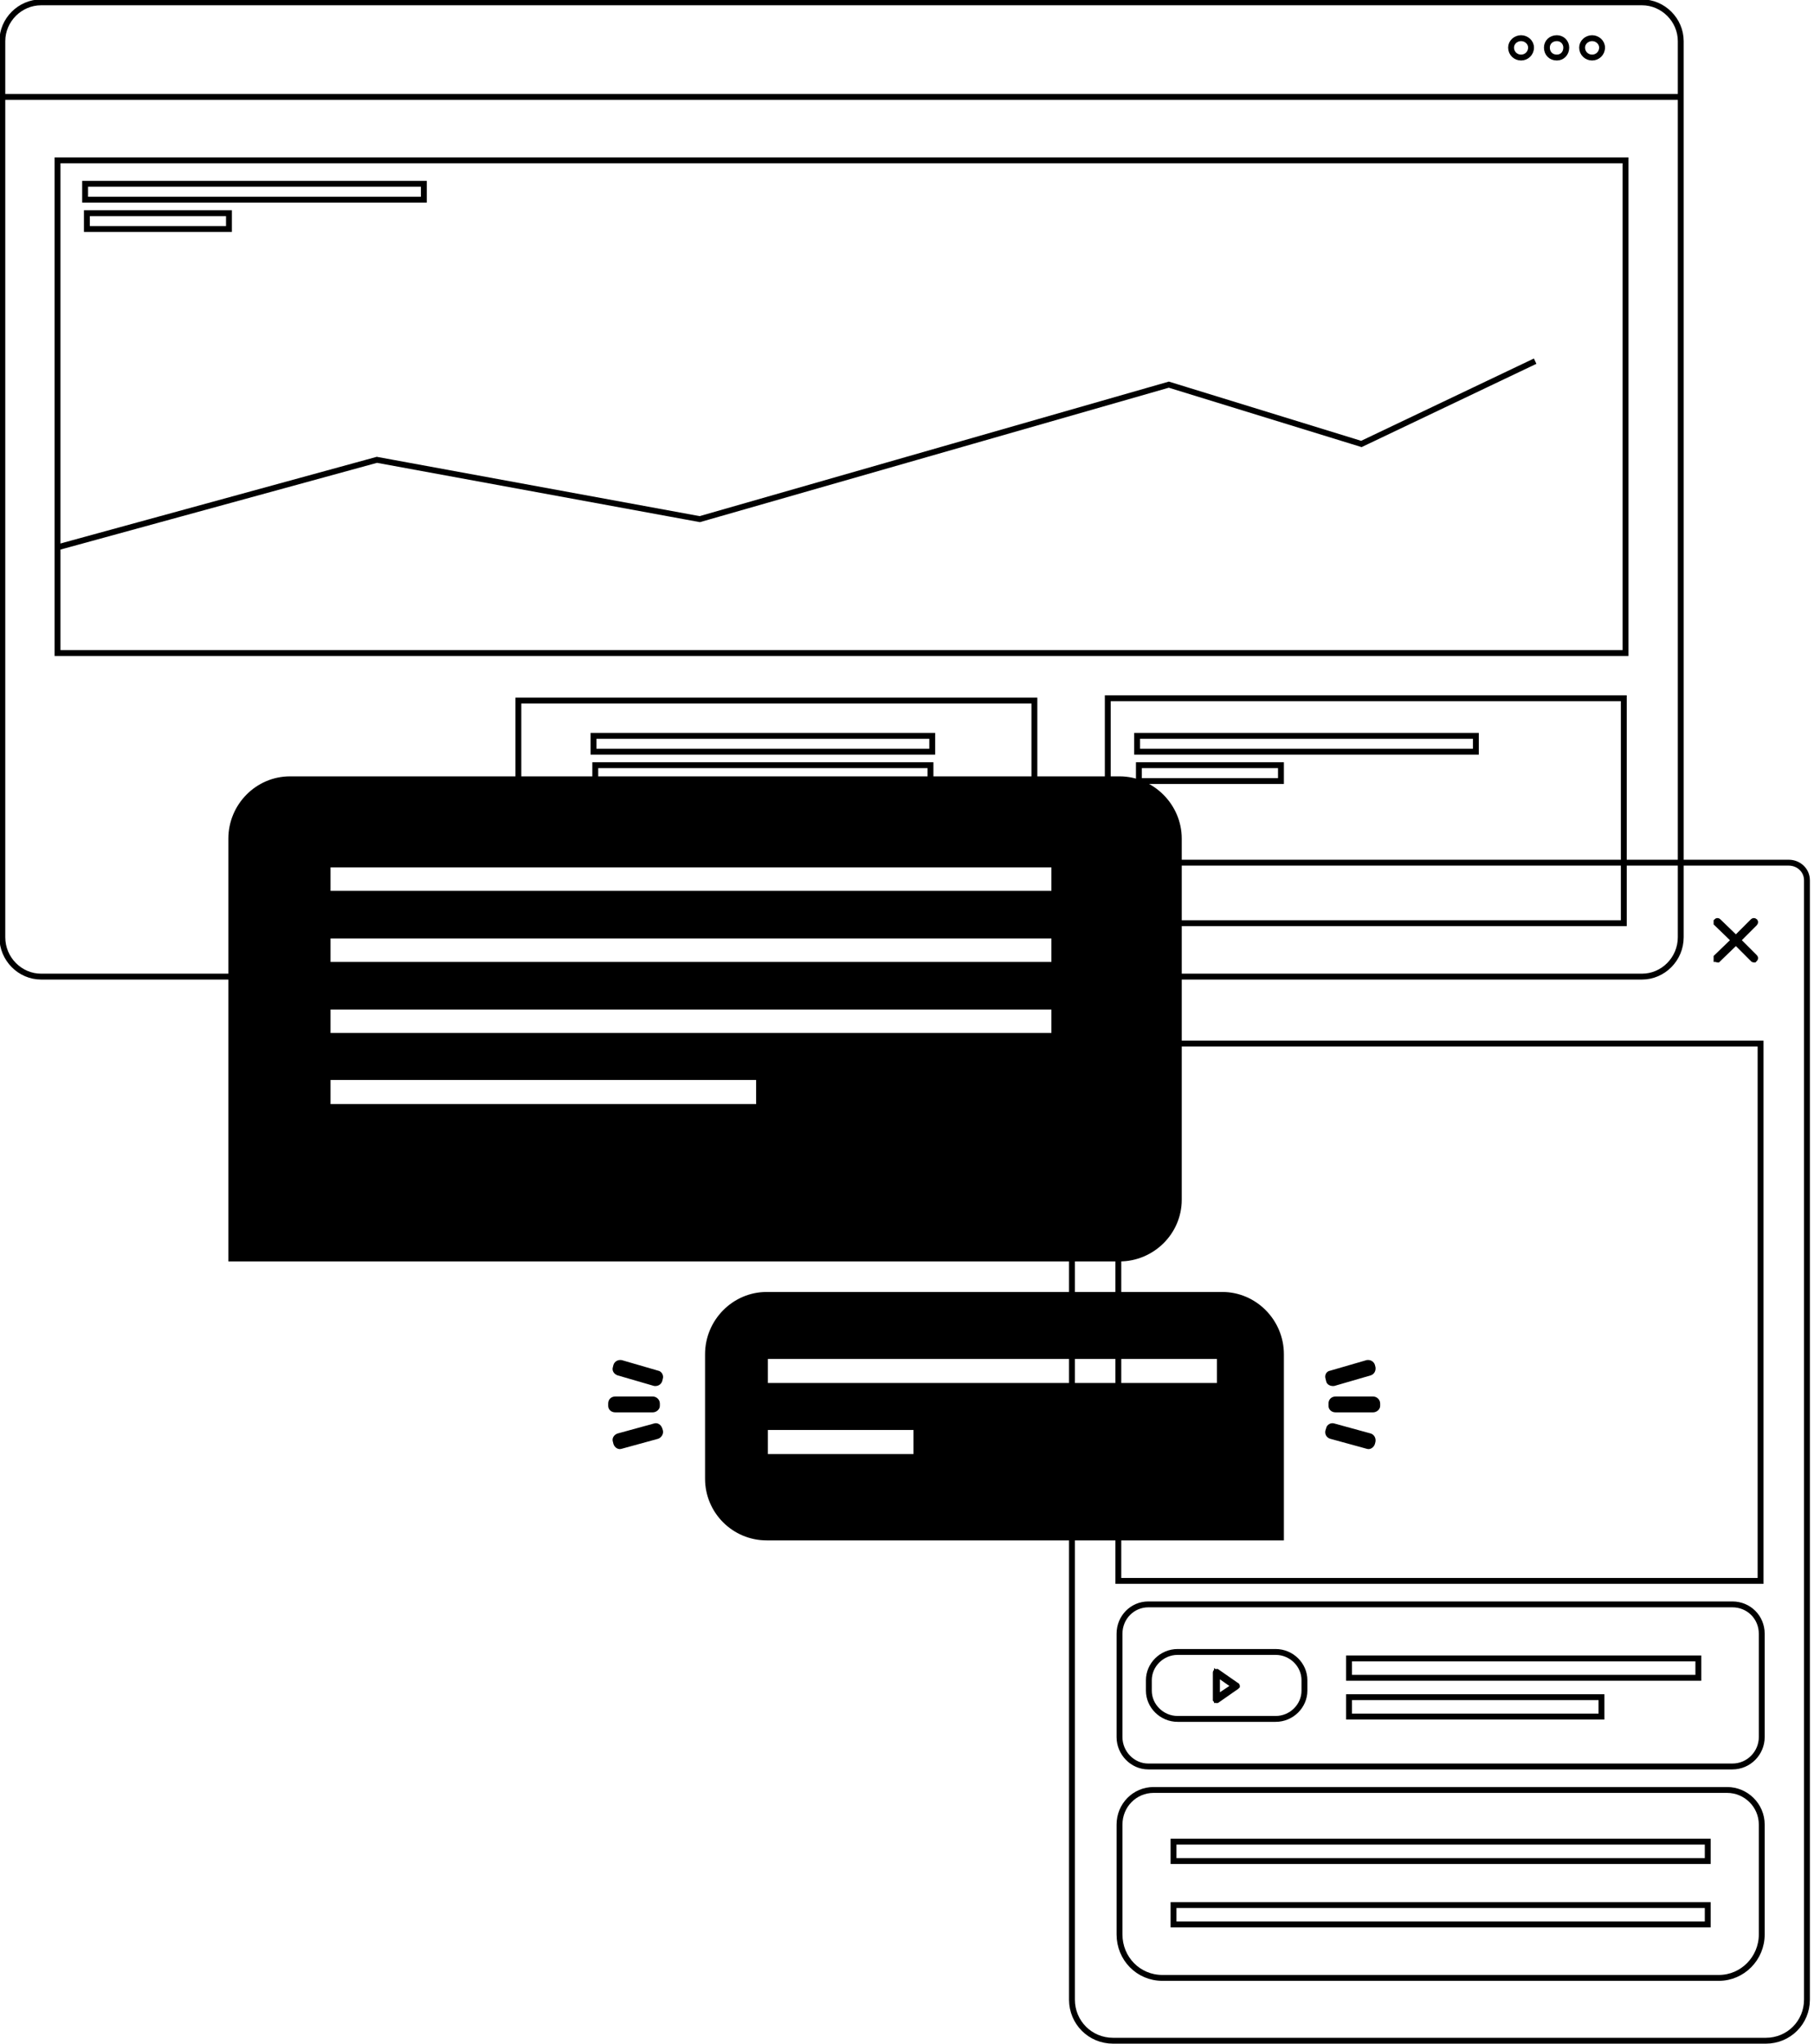 <svg xmlns="http://www.w3.org/2000/svg" width="309" height="348" viewBox="0 0 309 348" version="1.1"><title>Ilustrao</title><desc>Created with Sketch.</desc><defs><polygon points="0 347.9 308.2 347.9 308.2 0 0 0"/></defs><g stroke="none" stroke-width="1" fill="none" fill-rule="evenodd"><g transform="translate(-758, -162)"><g transform="translate(213, 162)"><g transform="translate(545, 0)"><path d="M307.8 149.9L307.8 340.5C307.8 344.4 304.7 347.5 300.8 347.5L189.6 347.5C185.7 347.5 182.6 344.4 182.6 340.5L182.6 149.9C182.6 148.2 184 146.9 185.7 146.9L304.7 146.9C306.4 146.9 307.8 148.2 307.8 149.9ZM295.4 160.1L292.4 163C292.4 163.1 292.4 163.2 292.4 163.3 292.5 163.3 292.5 163.4 292.6 163.4 292.6 163.4 292.7 163.3 292.7 163.3L295.7 160.4 298.6 163.3C298.7 163.3 298.7 163.4 298.8 163.4 298.8 163.4 298.9 163.3 298.9 163.3 299 163.2 299 163.1 298.9 163L296 160.1 298.9 157.2C299 157.1 299 156.9 298.9 156.9 298.8 156.8 298.7 156.8 298.6 156.9L295.7 159.8 292.7 156.9C292.6 156.8 292.5 156.8 292.4 156.9 292.4 156.9 292.4 157.1 292.4 157.2L295.4 160.1ZM300.1 310.7L300.1 329.4C300.1 333.5 296.8 336.8 292.8 336.8L198 336.8C193.9 336.8 190.7 333.5 190.7 329.4L190.7 310.7C190.7 307.4 193.3 304.8 196.5 304.8L294.2 304.8C297.4 304.8 300.1 307.4 300.1 310.7ZM295.1 300.8L195.6 300.8C192.9 300.8 190.7 298.5 190.7 295.8L190.7 278.2C190.7 275.4 192.9 273.2 195.6 273.2L295.1 273.2C297.9 273.2 300.1 275.4 300.1 278.2L300.1 295.8C300.1 298.5 297.9 300.8 295.1 300.8ZM217.3 292.7L200.6 292.7C197.9 292.7 195.7 290.5 195.7 287.9L195.7 286.1C195.7 283.5 197.9 281.3 200.6 281.3L217.3 281.3C220 281.3 222.2 283.5 222.2 286.1L222.2 287.9C222.2 290.5 220 292.7 217.3 292.7ZM207.3 289.1L207.3 285 210.3 287.1 207.3 289.1ZM210.6 287L207.3 284.7C207.3 284.7 207.2 284.7 207.2 284.7 207.1 284.7 207.1 284.8 207.1 284.8L207.1 289.4C207.1 289.4 207.1 289.4 207.2 289.5 207.2 289.5 207.2 289.5 207.2 289.5 207.3 289.5 207.3 289.5 207.3 289.5L210.6 287.2C210.6 287.2 210.7 287.1 210.7 287.1 210.7 287 210.6 287 210.6 287Z" stroke="@baseColor"/><mask fill="white"/><polygon stroke="@baseColor" mask="url(#mask-2)" points="229.8 285.7 289.3 285.7 289.3 282.4 229.8 282.4"/><polygon stroke="@baseColor" mask="url(#mask-2)" points="229.8 292.3 272.8 292.3 272.8 289 229.8 289"/><polygon stroke="@baseColor" mask="url(#mask-2)" points="190.5 269.2 299.9 269.2 299.9 177.7 190.5 177.7"/><polygon stroke="@baseColor" mask="url(#mask-2)" points="199.9 316.9 290.9 316.9 290.9 313.6 199.9 313.6"/><polygon stroke="@baseColor" mask="url(#mask-2)" points="199.9 327.7 290.9 327.7 290.9 324.4 199.9 324.4"/><path d="M130.6 262.3C124.8 262.3 120.1 257.6 120.1 251.8L120.1 230.6C120.1 224.8 124.8 220 130.6 220L208.2 220C214 220 218.7 224.8 218.7 230.6L218.7 262.3 130.6 262.3ZM130.8 235.5L207.3 235.5 207.3 231.4 130.8 231.4 130.8 235.5ZM130.8 247.6L155.6 247.6 155.6 243.5 130.8 243.5 130.8 247.6ZM112.4 239L112.4 239.4C112.4 240 111.8 240.5 111.2 240.5L104.8 240.5C104.1 240.5 103.6 240 103.6 239.4L103.6 239C103.6 238.3 104.1 237.8 104.8 237.8L111.2 237.8C111.8 237.8 112.4 238.3 112.4 239M112.8 243.2L112.9 243.5C113.1 244.1 112.7 244.8 112.1 245L105.9 246.7C105.3 246.9 104.7 246.5 104.5 245.9L104.4 245.5C104.2 244.9 104.6 244.3 105.2 244.1L111.4 242.4C112 242.2 112.6 242.6 112.8 243.2M104.5 232.4L104.4 232.8C104.2 233.4 104.6 234 105.2 234.2L111.4 236C112 236.1 112.6 235.8 112.8 235.2L112.9 234.8C113.1 234.2 112.7 233.5 112.1 233.4L105.9 231.6C105.3 231.5 104.7 231.8 104.5 232.4M226.3 239L226.3 239.4C226.3 240 226.8 240.5 227.5 240.5L233.9 240.5C234.5 240.5 235.1 240 235.1 239.4L235.1 239C235.1 238.3 234.5 237.8 233.9 237.8L227.5 237.8C226.8 237.8 226.3 238.3 226.3 239M225.9 243.2L225.8 243.5C225.6 244.1 225.9 244.8 226.6 245L232.8 246.7C233.4 246.9 234 246.5 234.2 245.9L234.3 245.5C234.4 244.9 234.1 244.3 233.5 244.1L227.3 242.4C226.7 242.2 226 242.6 225.9 243.2M234.2 232.4L234.3 232.8C234.4 233.4 234.1 234 233.5 234.2L227.3 236C226.7 236.1 226 235.8 225.9 235.2L225.8 234.8C225.6 234.2 225.9 233.5 226.6 233.4L232.8 231.6C233.4 231.5 234 231.8 234.2 232.4" fill="@baseColor" mask="url(#mask-2)"/><polygon stroke="@baseColor" mask="url(#mask-2)" points="9.8 111.2 276.9 111.2 276.9 27.3 9.8 27.3"/><polyline stroke="@baseColor" mask="url(#mask-2)" points="9.8 93.2 64.2 78.3 119.2 88.4 199.1 65.5 231.9 75.6 261.5 61.5"/><polygon stroke="@baseColor" mask="url(#mask-2)" points="14.5 34 72.2 34 72.2 31.3 14.5 31.3"/><polygon stroke="@baseColor" mask="url(#mask-2)" points="14.8 39 39 39 39 36.3 14.8 36.3"/><polygon stroke="@baseColor" mask="url(#mask-2)" points="193.7 128 251.4 128 251.4 125.3 193.7 125.3"/><polygon stroke="@baseColor" mask="url(#mask-2)" points="194 133 218.2 133 218.2 130.3 194 130.3"/><polygon stroke="@baseColor" mask="url(#mask-2)" points="101.1 128 158.8 128 158.8 125.3 101.1 125.3"/><polygon stroke="@baseColor" mask="url(#mask-2)" points="101.4 133 158.5 133 158.5 130.3 101.4 130.3"/><polygon stroke="@baseColor" mask="url(#mask-2)" points="101.4 138.4 129.6 138.4 129.6 135.7 101.4 135.7"/><path d="M279.7 166.3L7 166.3C3.4 166.3 0.4 163.3 0.4 159.6L0.4 7C0.4 3.4 3.4 0.4 7 0.4L279.7 0.4C283.3 0.4 286.3 3.4 286.3 7L286.3 159.6C286.3 163.3 283.3 166.3 279.7 166.3ZM0.4 16.5L286.3 16.5M260.8 8.1C260.8 9.1 260 9.8 259.1 9.8 258.2 9.8 257.4 9.1 257.4 8.1 257.4 7.2 258.2 6.5 259.1 6.5 260 6.5 260.8 7.2 260.8 8.1ZM266.8 8.1C266.8 9.1 266.1 9.8 265.2 9.8 264.2 9.8 263.5 9.1 263.5 8.1 263.5 7.2 264.2 6.5 265.2 6.5 266.1 6.5 266.8 7.2 266.8 8.1ZM272.9 8.1C272.9 9.1 272.1 9.8 271.2 9.8 270.3 9.8 269.5 9.1 269.5 8.1 269.5 7.2 270.3 6.5 271.2 6.5 272.1 6.5 272.9 7.2 272.9 8.1Z" stroke="@baseColor" mask="url(#mask-2)"/><polygon stroke="@baseColor" mask="url(#mask-2)" points="188.7 157.2 276.6 157.2 276.6 118.9 188.7 118.9"/><polygon stroke="@baseColor" mask="url(#mask-2)" points="88.3 138.1 176.2 138.1 176.2 119.3 88.3 119.3"/><path d="M190.7 214.8L38.9 214.8 38.9 142.8C38.9 137 43.6 132.2 49.4 132.2L190.7 132.2C196.5 132.2 201.3 137 201.3 142.8L201.3 204.3C201.3 210.1 196.5 214.8 190.7 214.8ZM56.3 151.7L179.1 151.7 179.1 147.7 56.3 147.7 56.3 151.7ZM56.3 163.8L179.1 163.8 179.1 159.8 56.3 159.8 56.3 163.8ZM56.3 175.9L179.1 175.9 179.1 171.9 56.3 171.9 56.3 175.9ZM56.3 188L128.8 188 128.8 183.9 56.3 183.9 56.3 188Z" fill="@baseColor" mask="url(#mask-2)"/></g></g></g></g></svg>